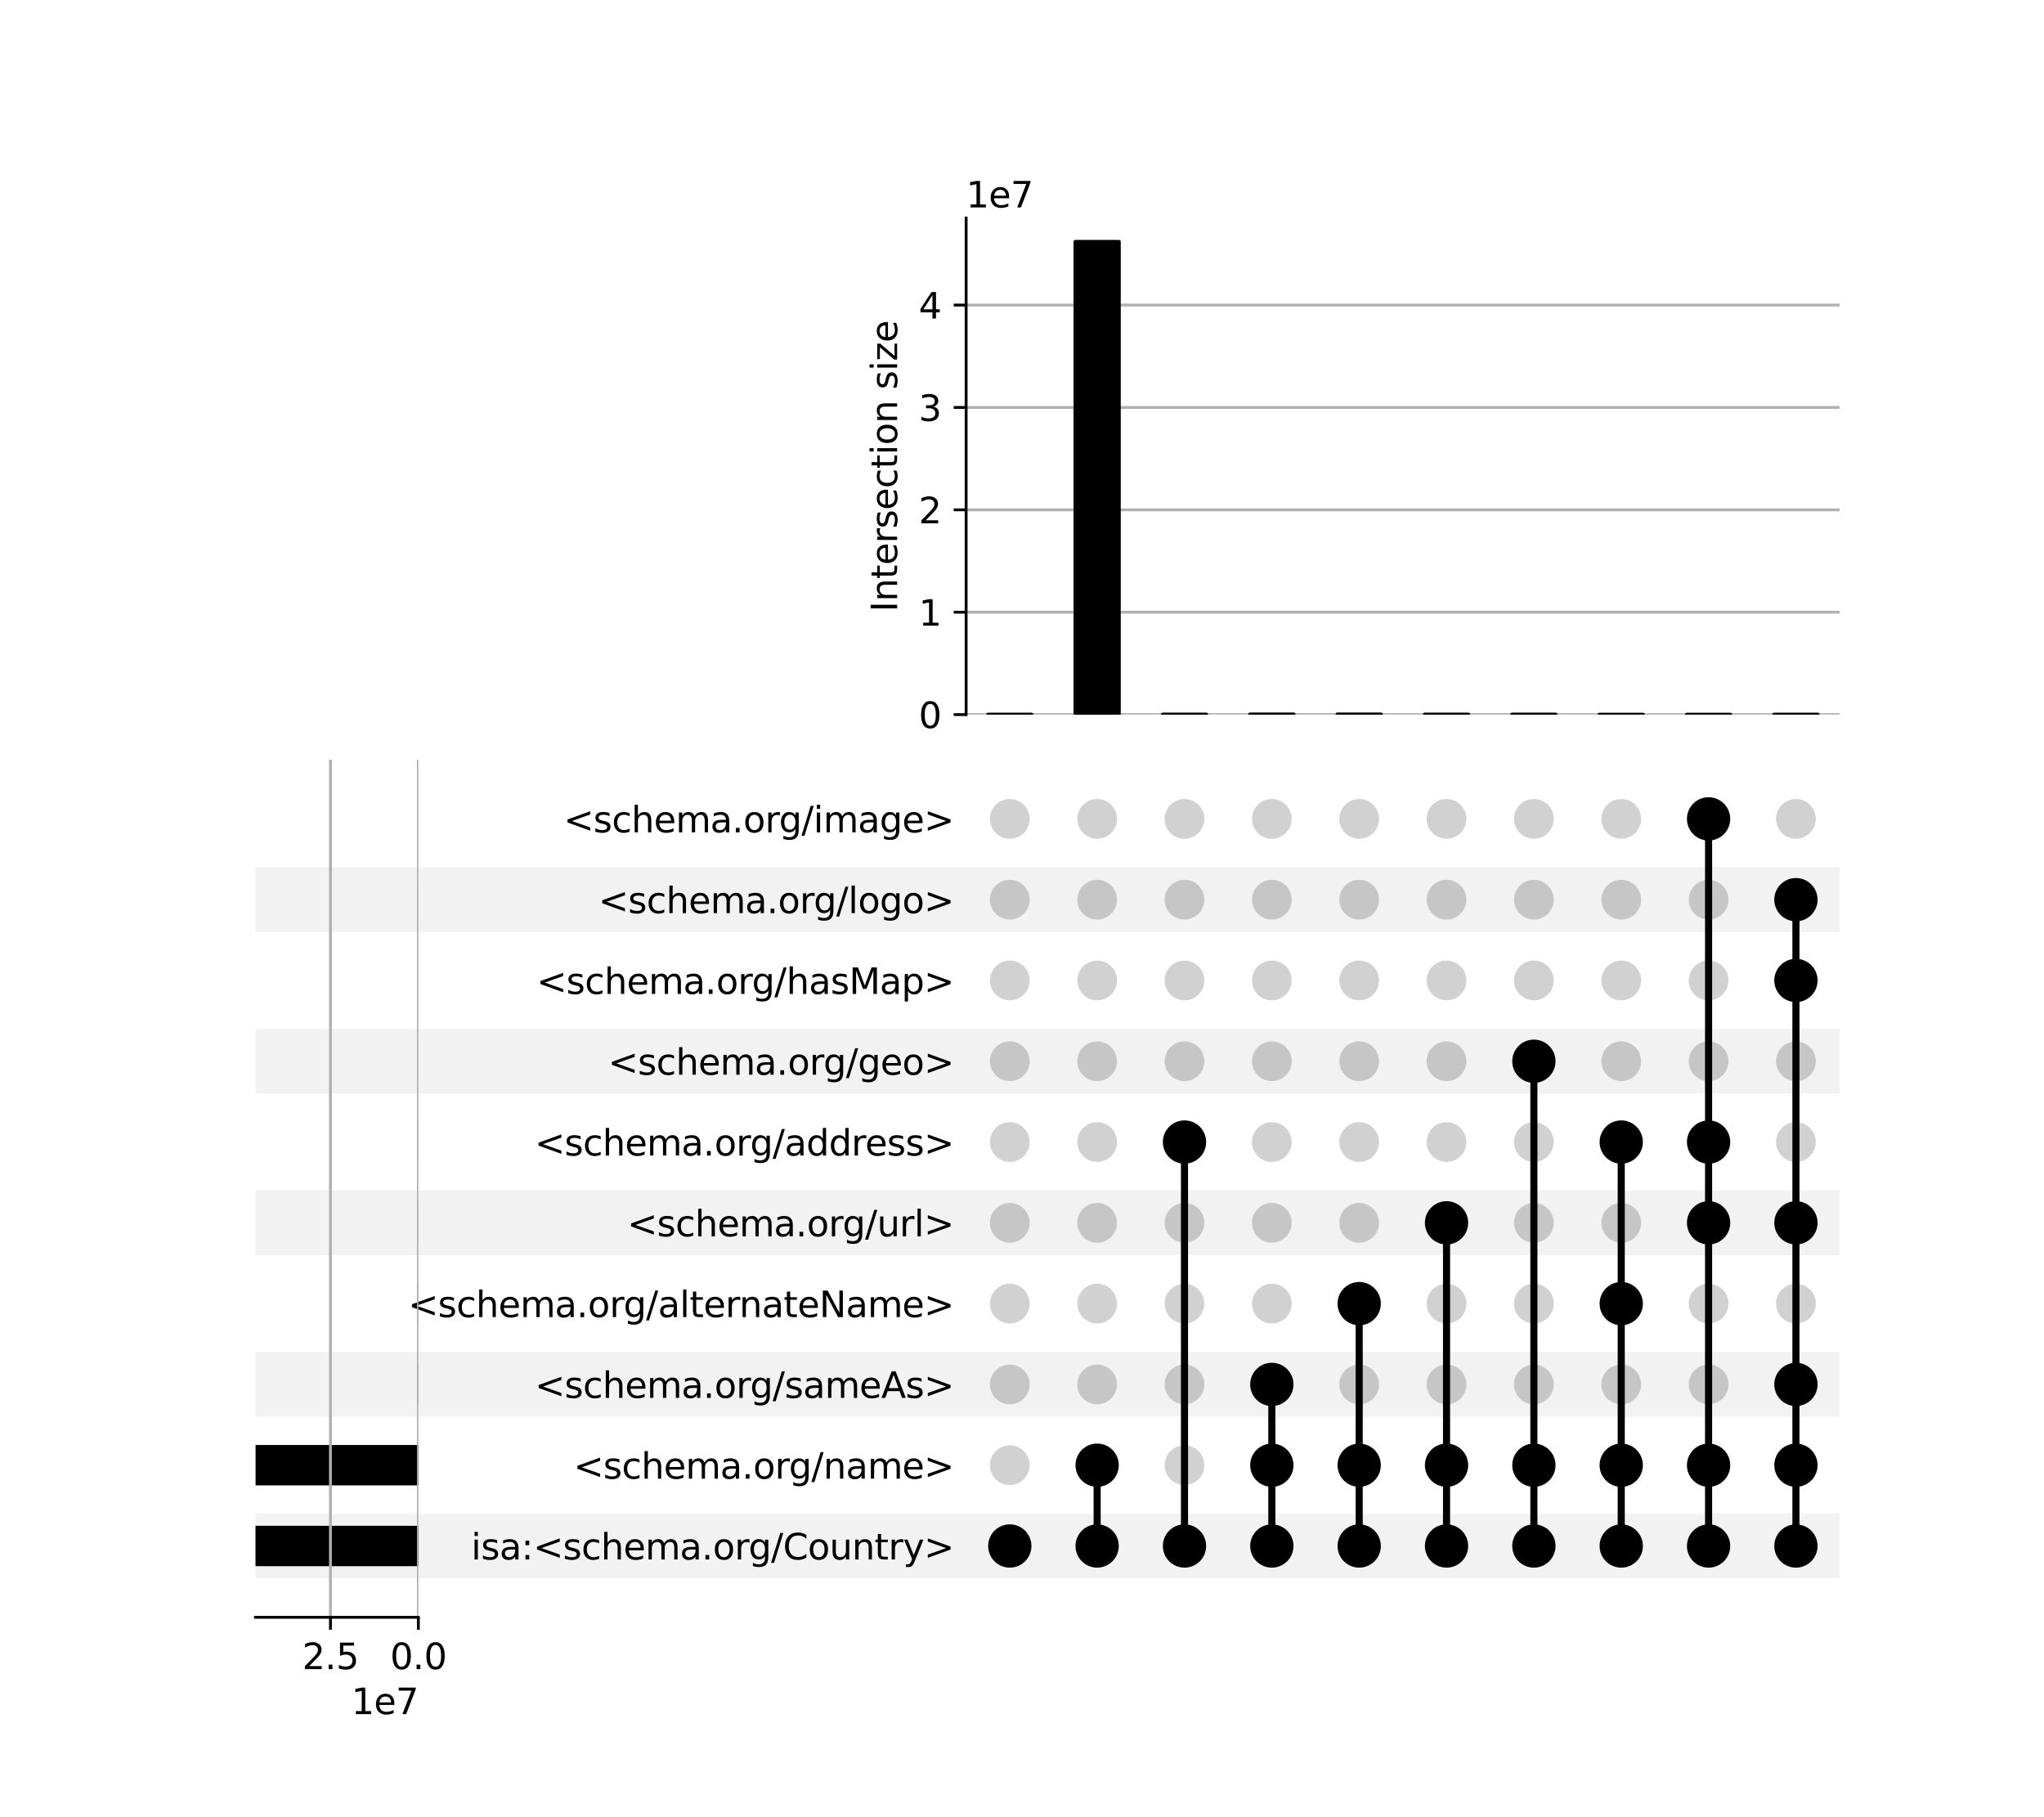 <?xml version="1.0" encoding="utf-8" standalone="no"?>
<!DOCTYPE svg PUBLIC "-//W3C//DTD SVG 1.1//EN"
  "http://www.w3.org/Graphics/SVG/1.1/DTD/svg11.dtd">
<svg xmlns:xlink="http://www.w3.org/1999/xlink" width="576pt" height="512pt" viewBox="0 0 576 512" xmlns="http://www.w3.org/2000/svg" version="1.1">
 <defs>
  <style type="text/css">*{stroke-linejoin: round; stroke-linecap: butt}</style>
 </defs>
 <g id="figure_1">
  <g id="patch_1">
   <path d="M 0 512 
L 576 512 
L 576 0 
L 0 0 
z
" style="fill: #ffffff"/>
  </g>
  <g id="axes_1">
   <g id="patch_2">
    <path d="M 72 444.697 
L 518.4 444.697 
L 518.4 426.486 
L 72 426.486 
z
" clip-path="url(#p4eba607672)" style="fill-opacity: 0.051"/>
   </g>
   <g id="patch_3">
    <path d="M 72 399.17 
L 518.4 399.17 
L 518.4 380.96 
L 72 380.96 
z
" clip-path="url(#p4eba607672)" style="fill-opacity: 0.051"/>
   </g>
   <g id="patch_4">
    <path d="M 72 353.644 
L 518.4 353.644 
L 518.4 335.434 
L 72 335.434 
z
" clip-path="url(#p4eba607672)" style="fill-opacity: 0.051"/>
   </g>
   <g id="patch_5">
    <path d="M 72 308.118 
L 518.4 308.118 
L 518.4 289.907 
L 72 289.907 
z
" clip-path="url(#p4eba607672)" style="fill-opacity: 0.051"/>
   </g>
   <g id="patch_6">
    <path d="M 72 262.591 
L 518.4 262.591 
L 518.4 244.381 
L 72 244.381 
z
" clip-path="url(#p4eba607672)" style="fill-opacity: 0.051"/>
   </g>
   <g id="matplotlib.axis_1"/>
   <g id="matplotlib.axis_2">
    <g id="ytick_1"/>
    <g id="ytick_2"/>
    <g id="ytick_3"/>
    <g id="ytick_4"/>
    <g id="ytick_5"/>
    <g id="ytick_6"/>
    <g id="ytick_7"/>
    <g id="ytick_8"/>
    <g id="ytick_9"/>
    <g id="ytick_10"/>
   </g>
  </g>
  <g id="axes_2">
   <g id="matplotlib.axis_3">
    <g id="ytick_11">
     <g id="line2d_1"/>
     <g id="text_1">
      <!-- isa:&lt;schema.org/Country&gt; -->
      <g transform="translate(132.767 439.391) scale(0.1 -0.1)">
       <defs>
        <path id="DejaVuSans-69" d="M 603 3500 
L 1178 3500 
L 1178 0 
L 603 0 
L 603 3500 
z
M 603 4863 
L 1178 4863 
L 1178 4134 
L 603 4134 
L 603 4863 
z
" transform="scale(0.016)"/>
        <path id="DejaVuSans-73" d="M 2834 3397 
L 2834 2853 
Q 2591 2978 2328 3040 
Q 2066 3103 1784 3103 
Q 1356 3103 1142 2972 
Q 928 2841 928 2578 
Q 928 2378 1081 2264 
Q 1234 2150 1697 2047 
L 1894 2003 
Q 2506 1872 2764 1633 
Q 3022 1394 3022 966 
Q 3022 478 2636 193 
Q 2250 -91 1575 -91 
Q 1294 -91 989 -36 
Q 684 19 347 128 
L 347 722 
Q 666 556 975 473 
Q 1284 391 1588 391 
Q 1994 391 2212 530 
Q 2431 669 2431 922 
Q 2431 1156 2273 1281 
Q 2116 1406 1581 1522 
L 1381 1569 
Q 847 1681 609 1914 
Q 372 2147 372 2553 
Q 372 3047 722 3315 
Q 1072 3584 1716 3584 
Q 2034 3584 2315 3537 
Q 2597 3491 2834 3397 
z
" transform="scale(0.016)"/>
        <path id="DejaVuSans-61" d="M 2194 1759 
Q 1497 1759 1228 1600 
Q 959 1441 959 1056 
Q 959 750 1161 570 
Q 1363 391 1709 391 
Q 2188 391 2477 730 
Q 2766 1069 2766 1631 
L 2766 1759 
L 2194 1759 
z
M 3341 1997 
L 3341 0 
L 2766 0 
L 2766 531 
Q 2569 213 2275 61 
Q 1981 -91 1556 -91 
Q 1019 -91 701 211 
Q 384 513 384 1019 
Q 384 1609 779 1909 
Q 1175 2209 1959 2209 
L 2766 2209 
L 2766 2266 
Q 2766 2663 2505 2880 
Q 2244 3097 1772 3097 
Q 1472 3097 1187 3025 
Q 903 2953 641 2809 
L 641 3341 
Q 956 3463 1253 3523 
Q 1550 3584 1831 3584 
Q 2591 3584 2966 3190 
Q 3341 2797 3341 1997 
z
" transform="scale(0.016)"/>
        <path id="DejaVuSans-3a" d="M 750 794 
L 1409 794 
L 1409 0 
L 750 0 
L 750 794 
z
M 750 3309 
L 1409 3309 
L 1409 2516 
L 750 2516 
L 750 3309 
z
" transform="scale(0.016)"/>
        <path id="DejaVuSans-3c" d="M 4684 3150 
L 1459 2003 
L 4684 863 
L 4684 294 
L 678 1747 
L 678 2266 
L 4684 3719 
L 4684 3150 
z
" transform="scale(0.016)"/>
        <path id="DejaVuSans-63" d="M 3122 3366 
L 3122 2828 
Q 2878 2963 2633 3030 
Q 2388 3097 2138 3097 
Q 1578 3097 1268 2742 
Q 959 2388 959 1747 
Q 959 1106 1268 751 
Q 1578 397 2138 397 
Q 2388 397 2633 464 
Q 2878 531 3122 666 
L 3122 134 
Q 2881 22 2623 -34 
Q 2366 -91 2075 -91 
Q 1284 -91 818 406 
Q 353 903 353 1747 
Q 353 2603 823 3093 
Q 1294 3584 2113 3584 
Q 2378 3584 2631 3529 
Q 2884 3475 3122 3366 
z
" transform="scale(0.016)"/>
        <path id="DejaVuSans-68" d="M 3513 2113 
L 3513 0 
L 2938 0 
L 2938 2094 
Q 2938 2591 2744 2837 
Q 2550 3084 2163 3084 
Q 1697 3084 1428 2787 
Q 1159 2491 1159 1978 
L 1159 0 
L 581 0 
L 581 4863 
L 1159 4863 
L 1159 2956 
Q 1366 3272 1645 3428 
Q 1925 3584 2291 3584 
Q 2894 3584 3203 3211 
Q 3513 2838 3513 2113 
z
" transform="scale(0.016)"/>
        <path id="DejaVuSans-65" d="M 3597 1894 
L 3597 1613 
L 953 1613 
Q 991 1019 1311 708 
Q 1631 397 2203 397 
Q 2534 397 2845 478 
Q 3156 559 3463 722 
L 3463 178 
Q 3153 47 2828 -22 
Q 2503 -91 2169 -91 
Q 1331 -91 842 396 
Q 353 884 353 1716 
Q 353 2575 817 3079 
Q 1281 3584 2069 3584 
Q 2775 3584 3186 3129 
Q 3597 2675 3597 1894 
z
M 3022 2063 
Q 3016 2534 2758 2815 
Q 2500 3097 2075 3097 
Q 1594 3097 1305 2825 
Q 1016 2553 972 2059 
L 3022 2063 
z
" transform="scale(0.016)"/>
        <path id="DejaVuSans-6d" d="M 3328 2828 
Q 3544 3216 3844 3400 
Q 4144 3584 4550 3584 
Q 5097 3584 5394 3201 
Q 5691 2819 5691 2113 
L 5691 0 
L 5113 0 
L 5113 2094 
Q 5113 2597 4934 2840 
Q 4756 3084 4391 3084 
Q 3944 3084 3684 2787 
Q 3425 2491 3425 1978 
L 3425 0 
L 2847 0 
L 2847 2094 
Q 2847 2600 2669 2842 
Q 2491 3084 2119 3084 
Q 1678 3084 1418 2786 
Q 1159 2488 1159 1978 
L 1159 0 
L 581 0 
L 581 3500 
L 1159 3500 
L 1159 2956 
Q 1356 3278 1631 3431 
Q 1906 3584 2284 3584 
Q 2666 3584 2933 3390 
Q 3200 3197 3328 2828 
z
" transform="scale(0.016)"/>
        <path id="DejaVuSans-2e" d="M 684 794 
L 1344 794 
L 1344 0 
L 684 0 
L 684 794 
z
" transform="scale(0.016)"/>
        <path id="DejaVuSans-6f" d="M 1959 3097 
Q 1497 3097 1228 2736 
Q 959 2375 959 1747 
Q 959 1119 1226 758 
Q 1494 397 1959 397 
Q 2419 397 2687 759 
Q 2956 1122 2956 1747 
Q 2956 2369 2687 2733 
Q 2419 3097 1959 3097 
z
M 1959 3584 
Q 2709 3584 3137 3096 
Q 3566 2609 3566 1747 
Q 3566 888 3137 398 
Q 2709 -91 1959 -91 
Q 1206 -91 779 398 
Q 353 888 353 1747 
Q 353 2609 779 3096 
Q 1206 3584 1959 3584 
z
" transform="scale(0.016)"/>
        <path id="DejaVuSans-72" d="M 2631 2963 
Q 2534 3019 2420 3045 
Q 2306 3072 2169 3072 
Q 1681 3072 1420 2755 
Q 1159 2438 1159 1844 
L 1159 0 
L 581 0 
L 581 3500 
L 1159 3500 
L 1159 2956 
Q 1341 3275 1631 3429 
Q 1922 3584 2338 3584 
Q 2397 3584 2469 3576 
Q 2541 3569 2628 3553 
L 2631 2963 
z
" transform="scale(0.016)"/>
        <path id="DejaVuSans-67" d="M 2906 1791 
Q 2906 2416 2648 2759 
Q 2391 3103 1925 3103 
Q 1463 3103 1205 2759 
Q 947 2416 947 1791 
Q 947 1169 1205 825 
Q 1463 481 1925 481 
Q 2391 481 2648 825 
Q 2906 1169 2906 1791 
z
M 3481 434 
Q 3481 -459 3084 -895 
Q 2688 -1331 1869 -1331 
Q 1566 -1331 1297 -1286 
Q 1028 -1241 775 -1147 
L 775 -588 
Q 1028 -725 1275 -790 
Q 1522 -856 1778 -856 
Q 2344 -856 2625 -561 
Q 2906 -266 2906 331 
L 2906 616 
Q 2728 306 2450 153 
Q 2172 0 1784 0 
Q 1141 0 747 490 
Q 353 981 353 1791 
Q 353 2603 747 3093 
Q 1141 3584 1784 3584 
Q 2172 3584 2450 3431 
Q 2728 3278 2906 2969 
L 2906 3500 
L 3481 3500 
L 3481 434 
z
" transform="scale(0.016)"/>
        <path id="DejaVuSans-2f" d="M 1625 4666 
L 2156 4666 
L 531 -594 
L 0 -594 
L 1625 4666 
z
" transform="scale(0.016)"/>
        <path id="DejaVuSans-43" d="M 4122 4306 
L 4122 3641 
Q 3803 3938 3442 4084 
Q 3081 4231 2675 4231 
Q 1875 4231 1450 3742 
Q 1025 3253 1025 2328 
Q 1025 1406 1450 917 
Q 1875 428 2675 428 
Q 3081 428 3442 575 
Q 3803 722 4122 1019 
L 4122 359 
Q 3791 134 3420 21 
Q 3050 -91 2638 -91 
Q 1578 -91 968 557 
Q 359 1206 359 2328 
Q 359 3453 968 4101 
Q 1578 4750 2638 4750 
Q 3056 4750 3426 4639 
Q 3797 4528 4122 4306 
z
" transform="scale(0.016)"/>
        <path id="DejaVuSans-75" d="M 544 1381 
L 544 3500 
L 1119 3500 
L 1119 1403 
Q 1119 906 1312 657 
Q 1506 409 1894 409 
Q 2359 409 2629 706 
Q 2900 1003 2900 1516 
L 2900 3500 
L 3475 3500 
L 3475 0 
L 2900 0 
L 2900 538 
Q 2691 219 2414 64 
Q 2138 -91 1772 -91 
Q 1169 -91 856 284 
Q 544 659 544 1381 
z
M 1991 3584 
L 1991 3584 
z
" transform="scale(0.016)"/>
        <path id="DejaVuSans-6e" d="M 3513 2113 
L 3513 0 
L 2938 0 
L 2938 2094 
Q 2938 2591 2744 2837 
Q 2550 3084 2163 3084 
Q 1697 3084 1428 2787 
Q 1159 2491 1159 1978 
L 1159 0 
L 581 0 
L 581 3500 
L 1159 3500 
L 1159 2956 
Q 1366 3272 1645 3428 
Q 1925 3584 2291 3584 
Q 2894 3584 3203 3211 
Q 3513 2838 3513 2113 
z
" transform="scale(0.016)"/>
        <path id="DejaVuSans-74" d="M 1172 4494 
L 1172 3500 
L 2356 3500 
L 2356 3053 
L 1172 3053 
L 1172 1153 
Q 1172 725 1289 603 
Q 1406 481 1766 481 
L 2356 481 
L 2356 0 
L 1766 0 
Q 1100 0 847 248 
Q 594 497 594 1153 
L 594 3053 
L 172 3053 
L 172 3500 
L 594 3500 
L 594 4494 
L 1172 4494 
z
" transform="scale(0.016)"/>
        <path id="DejaVuSans-79" d="M 2059 -325 
Q 1816 -950 1584 -1140 
Q 1353 -1331 966 -1331 
L 506 -1331 
L 506 -850 
L 844 -850 
Q 1081 -850 1212 -737 
Q 1344 -625 1503 -206 
L 1606 56 
L 191 3500 
L 800 3500 
L 1894 763 
L 2988 3500 
L 3597 3500 
L 2059 -325 
z
" transform="scale(0.016)"/>
        <path id="DejaVuSans-3e" d="M 678 3150 
L 678 3719 
L 4684 2266 
L 4684 1747 
L 678 294 
L 678 863 
L 3897 2003 
L 678 3150 
z
" transform="scale(0.016)"/>
       </defs>
       <use xlink:href="#DejaVuSans-69"/>
       <use xlink:href="#DejaVuSans-73" x="27.783"/>
       <use xlink:href="#DejaVuSans-61" x="79.883"/>
       <use xlink:href="#DejaVuSans-3a" x="141.162"/>
       <use xlink:href="#DejaVuSans-3c" x="174.854"/>
       <use xlink:href="#DejaVuSans-73" x="258.643"/>
       <use xlink:href="#DejaVuSans-63" x="310.742"/>
       <use xlink:href="#DejaVuSans-68" x="365.723"/>
       <use xlink:href="#DejaVuSans-65" x="429.102"/>
       <use xlink:href="#DejaVuSans-6d" x="490.625"/>
       <use xlink:href="#DejaVuSans-61" x="588.037"/>
       <use xlink:href="#DejaVuSans-2e" x="649.316"/>
       <use xlink:href="#DejaVuSans-6f" x="681.104"/>
       <use xlink:href="#DejaVuSans-72" x="742.285"/>
       <use xlink:href="#DejaVuSans-67" x="781.648"/>
       <use xlink:href="#DejaVuSans-2f" x="845.125"/>
       <use xlink:href="#DejaVuSans-43" x="878.816"/>
       <use xlink:href="#DejaVuSans-6f" x="948.641"/>
       <use xlink:href="#DejaVuSans-75" x="1009.822"/>
       <use xlink:href="#DejaVuSans-6e" x="1073.201"/>
       <use xlink:href="#DejaVuSans-74" x="1136.58"/>
       <use xlink:href="#DejaVuSans-72" x="1175.789"/>
       <use xlink:href="#DejaVuSans-79" x="1216.902"/>
       <use xlink:href="#DejaVuSans-3e" x="1276.082"/>
      </g>
     </g>
    </g>
    <g id="ytick_12">
     <g id="line2d_2"/>
     <g id="text_2">
      <!-- &lt;schema.org/name&gt; -->
      <g transform="translate(161.618 416.628) scale(0.1 -0.1)">
       <use xlink:href="#DejaVuSans-3c"/>
       <use xlink:href="#DejaVuSans-73" x="83.789"/>
       <use xlink:href="#DejaVuSans-63" x="135.889"/>
       <use xlink:href="#DejaVuSans-68" x="190.869"/>
       <use xlink:href="#DejaVuSans-65" x="254.248"/>
       <use xlink:href="#DejaVuSans-6d" x="315.771"/>
       <use xlink:href="#DejaVuSans-61" x="413.184"/>
       <use xlink:href="#DejaVuSans-2e" x="474.463"/>
       <use xlink:href="#DejaVuSans-6f" x="506.25"/>
       <use xlink:href="#DejaVuSans-72" x="567.432"/>
       <use xlink:href="#DejaVuSans-67" x="606.795"/>
       <use xlink:href="#DejaVuSans-2f" x="670.271"/>
       <use xlink:href="#DejaVuSans-6e" x="703.963"/>
       <use xlink:href="#DejaVuSans-61" x="767.342"/>
       <use xlink:href="#DejaVuSans-6d" x="828.621"/>
       <use xlink:href="#DejaVuSans-65" x="926.033"/>
       <use xlink:href="#DejaVuSans-3e" x="987.557"/>
      </g>
     </g>
    </g>
    <g id="ytick_13">
     <g id="line2d_3"/>
     <g id="text_3">
      <!-- &lt;schema.org/sameAs&gt; -->
      <g transform="translate(150.696 393.864) scale(0.1 -0.1)">
       <defs>
        <path id="DejaVuSans-41" d="M 2188 4044 
L 1331 1722 
L 3047 1722 
L 2188 4044 
z
M 1831 4666 
L 2547 4666 
L 4325 0 
L 3669 0 
L 3244 1197 
L 1141 1197 
L 716 0 
L 50 0 
L 1831 4666 
z
" transform="scale(0.016)"/>
       </defs>
       <use xlink:href="#DejaVuSans-3c"/>
       <use xlink:href="#DejaVuSans-73" x="83.789"/>
       <use xlink:href="#DejaVuSans-63" x="135.889"/>
       <use xlink:href="#DejaVuSans-68" x="190.869"/>
       <use xlink:href="#DejaVuSans-65" x="254.248"/>
       <use xlink:href="#DejaVuSans-6d" x="315.771"/>
       <use xlink:href="#DejaVuSans-61" x="413.184"/>
       <use xlink:href="#DejaVuSans-2e" x="474.463"/>
       <use xlink:href="#DejaVuSans-6f" x="506.25"/>
       <use xlink:href="#DejaVuSans-72" x="567.432"/>
       <use xlink:href="#DejaVuSans-67" x="606.795"/>
       <use xlink:href="#DejaVuSans-2f" x="670.271"/>
       <use xlink:href="#DejaVuSans-73" x="703.963"/>
       <use xlink:href="#DejaVuSans-61" x="756.062"/>
       <use xlink:href="#DejaVuSans-6d" x="817.342"/>
       <use xlink:href="#DejaVuSans-65" x="914.754"/>
       <use xlink:href="#DejaVuSans-41" x="976.277"/>
       <use xlink:href="#DejaVuSans-73" x="1044.686"/>
       <use xlink:href="#DejaVuSans-3e" x="1096.785"/>
      </g>
     </g>
    </g>
    <g id="ytick_14">
     <g id="line2d_4"/>
     <g id="text_4">
      <!-- &lt;schema.org/alternateName&gt; -->
      <g transform="translate(115.02 371.101) scale(0.1 -0.1)">
       <defs>
        <path id="DejaVuSans-6c" d="M 603 4863 
L 1178 4863 
L 1178 0 
L 603 0 
L 603 4863 
z
" transform="scale(0.016)"/>
        <path id="DejaVuSans-4e" d="M 628 4666 
L 1478 4666 
L 3547 763 
L 3547 4666 
L 4159 4666 
L 4159 0 
L 3309 0 
L 1241 3903 
L 1241 0 
L 628 0 
L 628 4666 
z
" transform="scale(0.016)"/>
       </defs>
       <use xlink:href="#DejaVuSans-3c"/>
       <use xlink:href="#DejaVuSans-73" x="83.789"/>
       <use xlink:href="#DejaVuSans-63" x="135.889"/>
       <use xlink:href="#DejaVuSans-68" x="190.869"/>
       <use xlink:href="#DejaVuSans-65" x="254.248"/>
       <use xlink:href="#DejaVuSans-6d" x="315.771"/>
       <use xlink:href="#DejaVuSans-61" x="413.184"/>
       <use xlink:href="#DejaVuSans-2e" x="474.463"/>
       <use xlink:href="#DejaVuSans-6f" x="506.25"/>
       <use xlink:href="#DejaVuSans-72" x="567.432"/>
       <use xlink:href="#DejaVuSans-67" x="606.795"/>
       <use xlink:href="#DejaVuSans-2f" x="670.271"/>
       <use xlink:href="#DejaVuSans-61" x="703.963"/>
       <use xlink:href="#DejaVuSans-6c" x="765.242"/>
       <use xlink:href="#DejaVuSans-74" x="793.025"/>
       <use xlink:href="#DejaVuSans-65" x="832.234"/>
       <use xlink:href="#DejaVuSans-72" x="893.758"/>
       <use xlink:href="#DejaVuSans-6e" x="933.121"/>
       <use xlink:href="#DejaVuSans-61" x="996.5"/>
       <use xlink:href="#DejaVuSans-74" x="1057.779"/>
       <use xlink:href="#DejaVuSans-65" x="1096.988"/>
       <use xlink:href="#DejaVuSans-4e" x="1158.512"/>
       <use xlink:href="#DejaVuSans-61" x="1233.316"/>
       <use xlink:href="#DejaVuSans-6d" x="1294.596"/>
       <use xlink:href="#DejaVuSans-65" x="1392.008"/>
       <use xlink:href="#DejaVuSans-3e" x="1453.531"/>
      </g>
     </g>
    </g>
    <g id="ytick_15">
     <g id="line2d_5"/>
     <g id="text_5">
      <!-- &lt;schema.org/url&gt; -->
      <g transform="translate(176.751 348.338) scale(0.1 -0.1)">
       <use xlink:href="#DejaVuSans-3c"/>
       <use xlink:href="#DejaVuSans-73" x="83.789"/>
       <use xlink:href="#DejaVuSans-63" x="135.889"/>
       <use xlink:href="#DejaVuSans-68" x="190.869"/>
       <use xlink:href="#DejaVuSans-65" x="254.248"/>
       <use xlink:href="#DejaVuSans-6d" x="315.771"/>
       <use xlink:href="#DejaVuSans-61" x="413.184"/>
       <use xlink:href="#DejaVuSans-2e" x="474.463"/>
       <use xlink:href="#DejaVuSans-6f" x="506.25"/>
       <use xlink:href="#DejaVuSans-72" x="567.432"/>
       <use xlink:href="#DejaVuSans-67" x="606.795"/>
       <use xlink:href="#DejaVuSans-2f" x="670.271"/>
       <use xlink:href="#DejaVuSans-75" x="703.963"/>
       <use xlink:href="#DejaVuSans-72" x="767.342"/>
       <use xlink:href="#DejaVuSans-6c" x="808.455"/>
       <use xlink:href="#DejaVuSans-3e" x="836.238"/>
      </g>
     </g>
    </g>
    <g id="ytick_16">
     <g id="line2d_6"/>
     <g id="text_6">
      <!-- &lt;schema.org/address&gt; -->
      <g transform="translate(150.695 325.575) scale(0.1 -0.1)">
       <defs>
        <path id="DejaVuSans-64" d="M 2906 2969 
L 2906 4863 
L 3481 4863 
L 3481 0 
L 2906 0 
L 2906 525 
Q 2725 213 2448 61 
Q 2172 -91 1784 -91 
Q 1150 -91 751 415 
Q 353 922 353 1747 
Q 353 2572 751 3078 
Q 1150 3584 1784 3584 
Q 2172 3584 2448 3432 
Q 2725 3281 2906 2969 
z
M 947 1747 
Q 947 1113 1208 752 
Q 1469 391 1925 391 
Q 2381 391 2643 752 
Q 2906 1113 2906 1747 
Q 2906 2381 2643 2742 
Q 2381 3103 1925 3103 
Q 1469 3103 1208 2742 
Q 947 2381 947 1747 
z
" transform="scale(0.016)"/>
       </defs>
       <use xlink:href="#DejaVuSans-3c"/>
       <use xlink:href="#DejaVuSans-73" x="83.789"/>
       <use xlink:href="#DejaVuSans-63" x="135.889"/>
       <use xlink:href="#DejaVuSans-68" x="190.869"/>
       <use xlink:href="#DejaVuSans-65" x="254.248"/>
       <use xlink:href="#DejaVuSans-6d" x="315.771"/>
       <use xlink:href="#DejaVuSans-61" x="413.184"/>
       <use xlink:href="#DejaVuSans-2e" x="474.463"/>
       <use xlink:href="#DejaVuSans-6f" x="506.25"/>
       <use xlink:href="#DejaVuSans-72" x="567.432"/>
       <use xlink:href="#DejaVuSans-67" x="606.795"/>
       <use xlink:href="#DejaVuSans-2f" x="670.271"/>
       <use xlink:href="#DejaVuSans-61" x="703.963"/>
       <use xlink:href="#DejaVuSans-64" x="765.242"/>
       <use xlink:href="#DejaVuSans-64" x="828.719"/>
       <use xlink:href="#DejaVuSans-72" x="892.195"/>
       <use xlink:href="#DejaVuSans-65" x="931.059"/>
       <use xlink:href="#DejaVuSans-73" x="992.582"/>
       <use xlink:href="#DejaVuSans-73" x="1044.682"/>
       <use xlink:href="#DejaVuSans-3e" x="1096.781"/>
      </g>
     </g>
    </g>
    <g id="ytick_17">
     <g id="line2d_7"/>
     <g id="text_7">
      <!-- &lt;schema.org/geo&gt; -->
      <g transform="translate(171.357 302.812) scale(0.1 -0.1)">
       <use xlink:href="#DejaVuSans-3c"/>
       <use xlink:href="#DejaVuSans-73" x="83.789"/>
       <use xlink:href="#DejaVuSans-63" x="135.889"/>
       <use xlink:href="#DejaVuSans-68" x="190.869"/>
       <use xlink:href="#DejaVuSans-65" x="254.248"/>
       <use xlink:href="#DejaVuSans-6d" x="315.771"/>
       <use xlink:href="#DejaVuSans-61" x="413.184"/>
       <use xlink:href="#DejaVuSans-2e" x="474.463"/>
       <use xlink:href="#DejaVuSans-6f" x="506.25"/>
       <use xlink:href="#DejaVuSans-72" x="567.432"/>
       <use xlink:href="#DejaVuSans-67" x="606.795"/>
       <use xlink:href="#DejaVuSans-2f" x="670.271"/>
       <use xlink:href="#DejaVuSans-67" x="703.963"/>
       <use xlink:href="#DejaVuSans-65" x="767.439"/>
       <use xlink:href="#DejaVuSans-6f" x="828.963"/>
       <use xlink:href="#DejaVuSans-3e" x="890.145"/>
      </g>
     </g>
    </g>
    <g id="ytick_18">
     <g id="line2d_8"/>
     <g id="text_8">
      <!-- &lt;schema.org/hasMap&gt; -->
      <g transform="translate(151.198 280.049) scale(0.1 -0.1)">
       <defs>
        <path id="DejaVuSans-4d" d="M 628 4666 
L 1569 4666 
L 2759 1491 
L 3956 4666 
L 4897 4666 
L 4897 0 
L 4281 0 
L 4281 4097 
L 3078 897 
L 2444 897 
L 1241 4097 
L 1241 0 
L 628 0 
L 628 4666 
z
" transform="scale(0.016)"/>
        <path id="DejaVuSans-70" d="M 1159 525 
L 1159 -1331 
L 581 -1331 
L 581 3500 
L 1159 3500 
L 1159 2969 
Q 1341 3281 1617 3432 
Q 1894 3584 2278 3584 
Q 2916 3584 3314 3078 
Q 3713 2572 3713 1747 
Q 3713 922 3314 415 
Q 2916 -91 2278 -91 
Q 1894 -91 1617 61 
Q 1341 213 1159 525 
z
M 3116 1747 
Q 3116 2381 2855 2742 
Q 2594 3103 2138 3103 
Q 1681 3103 1420 2742 
Q 1159 2381 1159 1747 
Q 1159 1113 1420 752 
Q 1681 391 2138 391 
Q 2594 391 2855 752 
Q 3116 1113 3116 1747 
z
" transform="scale(0.016)"/>
       </defs>
       <use xlink:href="#DejaVuSans-3c"/>
       <use xlink:href="#DejaVuSans-73" x="83.789"/>
       <use xlink:href="#DejaVuSans-63" x="135.889"/>
       <use xlink:href="#DejaVuSans-68" x="190.869"/>
       <use xlink:href="#DejaVuSans-65" x="254.248"/>
       <use xlink:href="#DejaVuSans-6d" x="315.771"/>
       <use xlink:href="#DejaVuSans-61" x="413.184"/>
       <use xlink:href="#DejaVuSans-2e" x="474.463"/>
       <use xlink:href="#DejaVuSans-6f" x="506.25"/>
       <use xlink:href="#DejaVuSans-72" x="567.432"/>
       <use xlink:href="#DejaVuSans-67" x="606.795"/>
       <use xlink:href="#DejaVuSans-2f" x="670.271"/>
       <use xlink:href="#DejaVuSans-68" x="703.963"/>
       <use xlink:href="#DejaVuSans-61" x="767.342"/>
       <use xlink:href="#DejaVuSans-73" x="828.621"/>
       <use xlink:href="#DejaVuSans-4d" x="880.721"/>
       <use xlink:href="#DejaVuSans-61" x="967"/>
       <use xlink:href="#DejaVuSans-70" x="1028.279"/>
       <use xlink:href="#DejaVuSans-3e" x="1091.756"/>
      </g>
     </g>
    </g>
    <g id="ytick_19">
     <g id="line2d_9"/>
     <g id="text_9">
      <!-- &lt;schema.org/logo&gt; -->
      <g transform="translate(168.614 257.285) scale(0.1 -0.1)">
       <use xlink:href="#DejaVuSans-3c"/>
       <use xlink:href="#DejaVuSans-73" x="83.789"/>
       <use xlink:href="#DejaVuSans-63" x="135.889"/>
       <use xlink:href="#DejaVuSans-68" x="190.869"/>
       <use xlink:href="#DejaVuSans-65" x="254.248"/>
       <use xlink:href="#DejaVuSans-6d" x="315.771"/>
       <use xlink:href="#DejaVuSans-61" x="413.184"/>
       <use xlink:href="#DejaVuSans-2e" x="474.463"/>
       <use xlink:href="#DejaVuSans-6f" x="506.25"/>
       <use xlink:href="#DejaVuSans-72" x="567.432"/>
       <use xlink:href="#DejaVuSans-67" x="606.795"/>
       <use xlink:href="#DejaVuSans-2f" x="670.271"/>
       <use xlink:href="#DejaVuSans-6c" x="703.963"/>
       <use xlink:href="#DejaVuSans-6f" x="731.746"/>
       <use xlink:href="#DejaVuSans-67" x="792.928"/>
       <use xlink:href="#DejaVuSans-6f" x="856.404"/>
       <use xlink:href="#DejaVuSans-3e" x="917.586"/>
      </g>
     </g>
    </g>
    <g id="ytick_20">
     <g id="line2d_10"/>
     <g id="text_10">
      <!-- &lt;schema.org/image&gt; -->
      <g transform="translate(158.829 234.522) scale(0.1 -0.1)">
       <use xlink:href="#DejaVuSans-3c"/>
       <use xlink:href="#DejaVuSans-73" x="83.789"/>
       <use xlink:href="#DejaVuSans-63" x="135.889"/>
       <use xlink:href="#DejaVuSans-68" x="190.869"/>
       <use xlink:href="#DejaVuSans-65" x="254.248"/>
       <use xlink:href="#DejaVuSans-6d" x="315.771"/>
       <use xlink:href="#DejaVuSans-61" x="413.184"/>
       <use xlink:href="#DejaVuSans-2e" x="474.463"/>
       <use xlink:href="#DejaVuSans-6f" x="506.25"/>
       <use xlink:href="#DejaVuSans-72" x="567.432"/>
       <use xlink:href="#DejaVuSans-67" x="606.795"/>
       <use xlink:href="#DejaVuSans-2f" x="670.271"/>
       <use xlink:href="#DejaVuSans-69" x="703.963"/>
       <use xlink:href="#DejaVuSans-6d" x="731.746"/>
       <use xlink:href="#DejaVuSans-61" x="829.158"/>
       <use xlink:href="#DejaVuSans-67" x="890.438"/>
       <use xlink:href="#DejaVuSans-65" x="953.914"/>
       <use xlink:href="#DejaVuSans-3e" x="1015.438"/>
      </g>
     </g>
    </g>
   </g>
   <g id="LineCollection_1">
    <path d="M 284.561 435.592 
L 284.561 435.592 
" clip-path="url(#p2fe1fc1204)" style="fill: none; stroke: #000000; stroke-width: 2"/>
    <path d="M 309.176 435.592 
L 309.176 412.828 
" clip-path="url(#p2fe1fc1204)" style="fill: none; stroke: #000000; stroke-width: 2"/>
    <path d="M 333.791 435.592 
L 333.791 321.776 
" clip-path="url(#p2fe1fc1204)" style="fill: none; stroke: #000000; stroke-width: 2"/>
    <path d="M 358.405 435.592 
L 358.405 390.065 
" clip-path="url(#p2fe1fc1204)" style="fill: none; stroke: #000000; stroke-width: 2"/>
    <path d="M 383.02 435.592 
L 383.02 367.302 
" clip-path="url(#p2fe1fc1204)" style="fill: none; stroke: #000000; stroke-width: 2"/>
    <path d="M 407.634 435.592 
L 407.634 344.539 
" clip-path="url(#p2fe1fc1204)" style="fill: none; stroke: #000000; stroke-width: 2"/>
    <path d="M 432.249 435.592 
L 432.249 299.013 
" clip-path="url(#p2fe1fc1204)" style="fill: none; stroke: #000000; stroke-width: 2"/>
    <path d="M 456.864 435.592 
L 456.864 321.776 
" clip-path="url(#p2fe1fc1204)" style="fill: none; stroke: #000000; stroke-width: 2"/>
    <path d="M 481.478 435.592 
L 481.478 230.723 
" clip-path="url(#p2fe1fc1204)" style="fill: none; stroke: #000000; stroke-width: 2"/>
    <path d="M 506.093 435.592 
L 506.093 253.486 
" clip-path="url(#p2fe1fc1204)" style="fill: none; stroke: #000000; stroke-width: 2"/>
   </g>
   <g id="PathCollection_1">
    <defs>
     <path id="C0_0_8a2c187c99" d="M 0 5.6 
C 1.485 5.6 2.91 5.01 3.96 3.96 
C 5.01 2.91 5.6 1.485 5.6 -0 
C 5.6 -1.485 5.01 -2.91 3.96 -3.96 
C 2.91 -5.01 1.485 -5.6 0 -5.6 
C -1.485 -5.6 -2.91 -5.01 -3.96 -3.96 
C -5.01 -2.91 -5.6 -1.485 -5.6 0 
C -5.6 1.485 -5.01 2.91 -3.96 3.96 
C -2.91 5.01 -1.485 5.6 0 5.6 
z
"/>
    </defs>
    <g clip-path="url(#p2fe1fc1204)">
     <use xlink:href="#C0_0_8a2c187c99" x="284.561" y="435.592" style="stroke: #000000"/>
    </g>
    <g clip-path="url(#p2fe1fc1204)">
     <use xlink:href="#C0_0_8a2c187c99" x="284.561" y="412.828" style="fill-opacity: 0.18"/>
    </g>
    <g clip-path="url(#p2fe1fc1204)">
     <use xlink:href="#C0_0_8a2c187c99" x="284.561" y="390.065" style="fill-opacity: 0.18"/>
    </g>
    <g clip-path="url(#p2fe1fc1204)">
     <use xlink:href="#C0_0_8a2c187c99" x="284.561" y="367.302" style="fill-opacity: 0.18"/>
    </g>
    <g clip-path="url(#p2fe1fc1204)">
     <use xlink:href="#C0_0_8a2c187c99" x="284.561" y="344.539" style="fill-opacity: 0.18"/>
    </g>
    <g clip-path="url(#p2fe1fc1204)">
     <use xlink:href="#C0_0_8a2c187c99" x="284.561" y="321.776" style="fill-opacity: 0.18"/>
    </g>
    <g clip-path="url(#p2fe1fc1204)">
     <use xlink:href="#C0_0_8a2c187c99" x="284.561" y="299.013" style="fill-opacity: 0.18"/>
    </g>
    <g clip-path="url(#p2fe1fc1204)">
     <use xlink:href="#C0_0_8a2c187c99" x="284.561" y="276.249" style="fill-opacity: 0.18"/>
    </g>
    <g clip-path="url(#p2fe1fc1204)">
     <use xlink:href="#C0_0_8a2c187c99" x="284.561" y="253.486" style="fill-opacity: 0.18"/>
    </g>
    <g clip-path="url(#p2fe1fc1204)">
     <use xlink:href="#C0_0_8a2c187c99" x="284.561" y="230.723" style="fill-opacity: 0.18"/>
    </g>
    <g clip-path="url(#p2fe1fc1204)">
     <use xlink:href="#C0_0_8a2c187c99" x="309.176" y="435.592" style="stroke: #000000"/>
    </g>
    <g clip-path="url(#p2fe1fc1204)">
     <use xlink:href="#C0_0_8a2c187c99" x="309.176" y="412.828" style="stroke: #000000"/>
    </g>
    <g clip-path="url(#p2fe1fc1204)">
     <use xlink:href="#C0_0_8a2c187c99" x="309.176" y="390.065" style="fill-opacity: 0.18"/>
    </g>
    <g clip-path="url(#p2fe1fc1204)">
     <use xlink:href="#C0_0_8a2c187c99" x="309.176" y="367.302" style="fill-opacity: 0.18"/>
    </g>
    <g clip-path="url(#p2fe1fc1204)">
     <use xlink:href="#C0_0_8a2c187c99" x="309.176" y="344.539" style="fill-opacity: 0.18"/>
    </g>
    <g clip-path="url(#p2fe1fc1204)">
     <use xlink:href="#C0_0_8a2c187c99" x="309.176" y="321.776" style="fill-opacity: 0.18"/>
    </g>
    <g clip-path="url(#p2fe1fc1204)">
     <use xlink:href="#C0_0_8a2c187c99" x="309.176" y="299.013" style="fill-opacity: 0.18"/>
    </g>
    <g clip-path="url(#p2fe1fc1204)">
     <use xlink:href="#C0_0_8a2c187c99" x="309.176" y="276.249" style="fill-opacity: 0.18"/>
    </g>
    <g clip-path="url(#p2fe1fc1204)">
     <use xlink:href="#C0_0_8a2c187c99" x="309.176" y="253.486" style="fill-opacity: 0.18"/>
    </g>
    <g clip-path="url(#p2fe1fc1204)">
     <use xlink:href="#C0_0_8a2c187c99" x="309.176" y="230.723" style="fill-opacity: 0.18"/>
    </g>
    <g clip-path="url(#p2fe1fc1204)">
     <use xlink:href="#C0_0_8a2c187c99" x="333.791" y="435.592" style="stroke: #000000"/>
    </g>
    <g clip-path="url(#p2fe1fc1204)">
     <use xlink:href="#C0_0_8a2c187c99" x="333.791" y="412.828" style="fill-opacity: 0.18"/>
    </g>
    <g clip-path="url(#p2fe1fc1204)">
     <use xlink:href="#C0_0_8a2c187c99" x="333.791" y="390.065" style="fill-opacity: 0.18"/>
    </g>
    <g clip-path="url(#p2fe1fc1204)">
     <use xlink:href="#C0_0_8a2c187c99" x="333.791" y="367.302" style="fill-opacity: 0.18"/>
    </g>
    <g clip-path="url(#p2fe1fc1204)">
     <use xlink:href="#C0_0_8a2c187c99" x="333.791" y="344.539" style="fill-opacity: 0.18"/>
    </g>
    <g clip-path="url(#p2fe1fc1204)">
     <use xlink:href="#C0_0_8a2c187c99" x="333.791" y="321.776" style="stroke: #000000"/>
    </g>
    <g clip-path="url(#p2fe1fc1204)">
     <use xlink:href="#C0_0_8a2c187c99" x="333.791" y="299.013" style="fill-opacity: 0.18"/>
    </g>
    <g clip-path="url(#p2fe1fc1204)">
     <use xlink:href="#C0_0_8a2c187c99" x="333.791" y="276.249" style="fill-opacity: 0.18"/>
    </g>
    <g clip-path="url(#p2fe1fc1204)">
     <use xlink:href="#C0_0_8a2c187c99" x="333.791" y="253.486" style="fill-opacity: 0.18"/>
    </g>
    <g clip-path="url(#p2fe1fc1204)">
     <use xlink:href="#C0_0_8a2c187c99" x="333.791" y="230.723" style="fill-opacity: 0.18"/>
    </g>
    <g clip-path="url(#p2fe1fc1204)">
     <use xlink:href="#C0_0_8a2c187c99" x="358.405" y="435.592" style="stroke: #000000"/>
    </g>
    <g clip-path="url(#p2fe1fc1204)">
     <use xlink:href="#C0_0_8a2c187c99" x="358.405" y="412.828" style="stroke: #000000"/>
    </g>
    <g clip-path="url(#p2fe1fc1204)">
     <use xlink:href="#C0_0_8a2c187c99" x="358.405" y="390.065" style="stroke: #000000"/>
    </g>
    <g clip-path="url(#p2fe1fc1204)">
     <use xlink:href="#C0_0_8a2c187c99" x="358.405" y="367.302" style="fill-opacity: 0.18"/>
    </g>
    <g clip-path="url(#p2fe1fc1204)">
     <use xlink:href="#C0_0_8a2c187c99" x="358.405" y="344.539" style="fill-opacity: 0.18"/>
    </g>
    <g clip-path="url(#p2fe1fc1204)">
     <use xlink:href="#C0_0_8a2c187c99" x="358.405" y="321.776" style="fill-opacity: 0.18"/>
    </g>
    <g clip-path="url(#p2fe1fc1204)">
     <use xlink:href="#C0_0_8a2c187c99" x="358.405" y="299.013" style="fill-opacity: 0.18"/>
    </g>
    <g clip-path="url(#p2fe1fc1204)">
     <use xlink:href="#C0_0_8a2c187c99" x="358.405" y="276.249" style="fill-opacity: 0.18"/>
    </g>
    <g clip-path="url(#p2fe1fc1204)">
     <use xlink:href="#C0_0_8a2c187c99" x="358.405" y="253.486" style="fill-opacity: 0.18"/>
    </g>
    <g clip-path="url(#p2fe1fc1204)">
     <use xlink:href="#C0_0_8a2c187c99" x="358.405" y="230.723" style="fill-opacity: 0.18"/>
    </g>
    <g clip-path="url(#p2fe1fc1204)">
     <use xlink:href="#C0_0_8a2c187c99" x="383.02" y="435.592" style="stroke: #000000"/>
    </g>
    <g clip-path="url(#p2fe1fc1204)">
     <use xlink:href="#C0_0_8a2c187c99" x="383.02" y="412.828" style="stroke: #000000"/>
    </g>
    <g clip-path="url(#p2fe1fc1204)">
     <use xlink:href="#C0_0_8a2c187c99" x="383.02" y="390.065" style="fill-opacity: 0.18"/>
    </g>
    <g clip-path="url(#p2fe1fc1204)">
     <use xlink:href="#C0_0_8a2c187c99" x="383.02" y="367.302" style="stroke: #000000"/>
    </g>
    <g clip-path="url(#p2fe1fc1204)">
     <use xlink:href="#C0_0_8a2c187c99" x="383.02" y="344.539" style="fill-opacity: 0.18"/>
    </g>
    <g clip-path="url(#p2fe1fc1204)">
     <use xlink:href="#C0_0_8a2c187c99" x="383.02" y="321.776" style="fill-opacity: 0.18"/>
    </g>
    <g clip-path="url(#p2fe1fc1204)">
     <use xlink:href="#C0_0_8a2c187c99" x="383.02" y="299.013" style="fill-opacity: 0.18"/>
    </g>
    <g clip-path="url(#p2fe1fc1204)">
     <use xlink:href="#C0_0_8a2c187c99" x="383.02" y="276.249" style="fill-opacity: 0.18"/>
    </g>
    <g clip-path="url(#p2fe1fc1204)">
     <use xlink:href="#C0_0_8a2c187c99" x="383.02" y="253.486" style="fill-opacity: 0.18"/>
    </g>
    <g clip-path="url(#p2fe1fc1204)">
     <use xlink:href="#C0_0_8a2c187c99" x="383.02" y="230.723" style="fill-opacity: 0.18"/>
    </g>
    <g clip-path="url(#p2fe1fc1204)">
     <use xlink:href="#C0_0_8a2c187c99" x="407.634" y="435.592" style="stroke: #000000"/>
    </g>
    <g clip-path="url(#p2fe1fc1204)">
     <use xlink:href="#C0_0_8a2c187c99" x="407.634" y="412.828" style="stroke: #000000"/>
    </g>
    <g clip-path="url(#p2fe1fc1204)">
     <use xlink:href="#C0_0_8a2c187c99" x="407.634" y="390.065" style="fill-opacity: 0.18"/>
    </g>
    <g clip-path="url(#p2fe1fc1204)">
     <use xlink:href="#C0_0_8a2c187c99" x="407.634" y="367.302" style="fill-opacity: 0.18"/>
    </g>
    <g clip-path="url(#p2fe1fc1204)">
     <use xlink:href="#C0_0_8a2c187c99" x="407.634" y="344.539" style="stroke: #000000"/>
    </g>
    <g clip-path="url(#p2fe1fc1204)">
     <use xlink:href="#C0_0_8a2c187c99" x="407.634" y="321.776" style="fill-opacity: 0.18"/>
    </g>
    <g clip-path="url(#p2fe1fc1204)">
     <use xlink:href="#C0_0_8a2c187c99" x="407.634" y="299.013" style="fill-opacity: 0.18"/>
    </g>
    <g clip-path="url(#p2fe1fc1204)">
     <use xlink:href="#C0_0_8a2c187c99" x="407.634" y="276.249" style="fill-opacity: 0.18"/>
    </g>
    <g clip-path="url(#p2fe1fc1204)">
     <use xlink:href="#C0_0_8a2c187c99" x="407.634" y="253.486" style="fill-opacity: 0.18"/>
    </g>
    <g clip-path="url(#p2fe1fc1204)">
     <use xlink:href="#C0_0_8a2c187c99" x="407.634" y="230.723" style="fill-opacity: 0.18"/>
    </g>
    <g clip-path="url(#p2fe1fc1204)">
     <use xlink:href="#C0_0_8a2c187c99" x="432.249" y="435.592" style="stroke: #000000"/>
    </g>
    <g clip-path="url(#p2fe1fc1204)">
     <use xlink:href="#C0_0_8a2c187c99" x="432.249" y="412.828" style="stroke: #000000"/>
    </g>
    <g clip-path="url(#p2fe1fc1204)">
     <use xlink:href="#C0_0_8a2c187c99" x="432.249" y="390.065" style="fill-opacity: 0.18"/>
    </g>
    <g clip-path="url(#p2fe1fc1204)">
     <use xlink:href="#C0_0_8a2c187c99" x="432.249" y="367.302" style="fill-opacity: 0.18"/>
    </g>
    <g clip-path="url(#p2fe1fc1204)">
     <use xlink:href="#C0_0_8a2c187c99" x="432.249" y="344.539" style="fill-opacity: 0.18"/>
    </g>
    <g clip-path="url(#p2fe1fc1204)">
     <use xlink:href="#C0_0_8a2c187c99" x="432.249" y="321.776" style="fill-opacity: 0.18"/>
    </g>
    <g clip-path="url(#p2fe1fc1204)">
     <use xlink:href="#C0_0_8a2c187c99" x="432.249" y="299.013" style="stroke: #000000"/>
    </g>
    <g clip-path="url(#p2fe1fc1204)">
     <use xlink:href="#C0_0_8a2c187c99" x="432.249" y="276.249" style="fill-opacity: 0.18"/>
    </g>
    <g clip-path="url(#p2fe1fc1204)">
     <use xlink:href="#C0_0_8a2c187c99" x="432.249" y="253.486" style="fill-opacity: 0.18"/>
    </g>
    <g clip-path="url(#p2fe1fc1204)">
     <use xlink:href="#C0_0_8a2c187c99" x="432.249" y="230.723" style="fill-opacity: 0.18"/>
    </g>
    <g clip-path="url(#p2fe1fc1204)">
     <use xlink:href="#C0_0_8a2c187c99" x="456.864" y="435.592" style="stroke: #000000"/>
    </g>
    <g clip-path="url(#p2fe1fc1204)">
     <use xlink:href="#C0_0_8a2c187c99" x="456.864" y="412.828" style="stroke: #000000"/>
    </g>
    <g clip-path="url(#p2fe1fc1204)">
     <use xlink:href="#C0_0_8a2c187c99" x="456.864" y="390.065" style="fill-opacity: 0.18"/>
    </g>
    <g clip-path="url(#p2fe1fc1204)">
     <use xlink:href="#C0_0_8a2c187c99" x="456.864" y="367.302" style="stroke: #000000"/>
    </g>
    <g clip-path="url(#p2fe1fc1204)">
     <use xlink:href="#C0_0_8a2c187c99" x="456.864" y="344.539" style="fill-opacity: 0.18"/>
    </g>
    <g clip-path="url(#p2fe1fc1204)">
     <use xlink:href="#C0_0_8a2c187c99" x="456.864" y="321.776" style="stroke: #000000"/>
    </g>
    <g clip-path="url(#p2fe1fc1204)">
     <use xlink:href="#C0_0_8a2c187c99" x="456.864" y="299.013" style="fill-opacity: 0.18"/>
    </g>
    <g clip-path="url(#p2fe1fc1204)">
     <use xlink:href="#C0_0_8a2c187c99" x="456.864" y="276.249" style="fill-opacity: 0.18"/>
    </g>
    <g clip-path="url(#p2fe1fc1204)">
     <use xlink:href="#C0_0_8a2c187c99" x="456.864" y="253.486" style="fill-opacity: 0.18"/>
    </g>
    <g clip-path="url(#p2fe1fc1204)">
     <use xlink:href="#C0_0_8a2c187c99" x="456.864" y="230.723" style="fill-opacity: 0.18"/>
    </g>
    <g clip-path="url(#p2fe1fc1204)">
     <use xlink:href="#C0_0_8a2c187c99" x="481.478" y="435.592" style="stroke: #000000"/>
    </g>
    <g clip-path="url(#p2fe1fc1204)">
     <use xlink:href="#C0_0_8a2c187c99" x="481.478" y="412.828" style="stroke: #000000"/>
    </g>
    <g clip-path="url(#p2fe1fc1204)">
     <use xlink:href="#C0_0_8a2c187c99" x="481.478" y="390.065" style="fill-opacity: 0.18"/>
    </g>
    <g clip-path="url(#p2fe1fc1204)">
     <use xlink:href="#C0_0_8a2c187c99" x="481.478" y="367.302" style="fill-opacity: 0.18"/>
    </g>
    <g clip-path="url(#p2fe1fc1204)">
     <use xlink:href="#C0_0_8a2c187c99" x="481.478" y="344.539" style="stroke: #000000"/>
    </g>
    <g clip-path="url(#p2fe1fc1204)">
     <use xlink:href="#C0_0_8a2c187c99" x="481.478" y="321.776" style="stroke: #000000"/>
    </g>
    <g clip-path="url(#p2fe1fc1204)">
     <use xlink:href="#C0_0_8a2c187c99" x="481.478" y="299.013" style="fill-opacity: 0.18"/>
    </g>
    <g clip-path="url(#p2fe1fc1204)">
     <use xlink:href="#C0_0_8a2c187c99" x="481.478" y="276.249" style="fill-opacity: 0.18"/>
    </g>
    <g clip-path="url(#p2fe1fc1204)">
     <use xlink:href="#C0_0_8a2c187c99" x="481.478" y="253.486" style="fill-opacity: 0.18"/>
    </g>
    <g clip-path="url(#p2fe1fc1204)">
     <use xlink:href="#C0_0_8a2c187c99" x="481.478" y="230.723" style="stroke: #000000"/>
    </g>
    <g clip-path="url(#p2fe1fc1204)">
     <use xlink:href="#C0_0_8a2c187c99" x="506.093" y="435.592" style="stroke: #000000"/>
    </g>
    <g clip-path="url(#p2fe1fc1204)">
     <use xlink:href="#C0_0_8a2c187c99" x="506.093" y="412.828" style="stroke: #000000"/>
    </g>
    <g clip-path="url(#p2fe1fc1204)">
     <use xlink:href="#C0_0_8a2c187c99" x="506.093" y="390.065" style="stroke: #000000"/>
    </g>
    <g clip-path="url(#p2fe1fc1204)">
     <use xlink:href="#C0_0_8a2c187c99" x="506.093" y="367.302" style="fill-opacity: 0.18"/>
    </g>
    <g clip-path="url(#p2fe1fc1204)">
     <use xlink:href="#C0_0_8a2c187c99" x="506.093" y="344.539" style="stroke: #000000"/>
    </g>
    <g clip-path="url(#p2fe1fc1204)">
     <use xlink:href="#C0_0_8a2c187c99" x="506.093" y="321.776" style="fill-opacity: 0.18"/>
    </g>
    <g clip-path="url(#p2fe1fc1204)">
     <use xlink:href="#C0_0_8a2c187c99" x="506.093" y="299.013" style="fill-opacity: 0.18"/>
    </g>
    <g clip-path="url(#p2fe1fc1204)">
     <use xlink:href="#C0_0_8a2c187c99" x="506.093" y="276.249" style="stroke: #000000"/>
    </g>
    <g clip-path="url(#p2fe1fc1204)">
     <use xlink:href="#C0_0_8a2c187c99" x="506.093" y="253.486" style="stroke: #000000"/>
    </g>
    <g clip-path="url(#p2fe1fc1204)">
     <use xlink:href="#C0_0_8a2c187c99" x="506.093" y="230.723" style="fill-opacity: 0.18"/>
    </g>
   </g>
  </g>
  <g id="axes_3">
   <g id="patch_7">
    <path d="M 117.892 441.282 
L 72 441.282 
L 72 429.901 
L 117.892 429.901 
z
" clip-path="url(#p83b6ab8273)"/>
   </g>
   <g id="patch_8">
    <path d="M 117.892 418.519 
L 72.022 418.519 
L 72.022 407.138 
L 117.892 407.138 
z
" clip-path="url(#p83b6ab8273)"/>
   </g>
   <g id="patch_9">
    <path d="M 117.892 395.756 
L 117.852 395.756 
L 117.852 384.374 
L 117.892 384.374 
z
" clip-path="url(#p83b6ab8273)"/>
   </g>
   <g id="patch_10">
    <path d="M 117.892 372.993 
L 117.86 372.993 
L 117.86 361.611 
L 117.892 361.611 
z
" clip-path="url(#p83b6ab8273)"/>
   </g>
   <g id="patch_11">
    <path d="M 117.892 350.23 
L 117.86 350.23 
L 117.86 338.848 
L 117.892 338.848 
z
" clip-path="url(#p83b6ab8273)"/>
   </g>
   <g id="patch_12">
    <path d="M 117.892 327.466 
L 117.871 327.466 
L 117.871 316.085 
L 117.892 316.085 
z
" clip-path="url(#p83b6ab8273)"/>
   </g>
   <g id="patch_13">
    <path d="M 117.892 304.703 
L 117.877 304.703 
L 117.877 293.322 
L 117.892 293.322 
z
" clip-path="url(#p83b6ab8273)"/>
   </g>
   <g id="patch_14">
    <path d="M 117.892 281.94 
L 117.879 281.94 
L 117.879 270.559 
L 117.892 270.559 
z
" clip-path="url(#p83b6ab8273)"/>
   </g>
   <g id="patch_15">
    <path d="M 117.892 259.177 
L 117.879 259.177 
L 117.879 247.795 
L 117.892 247.795 
z
" clip-path="url(#p83b6ab8273)"/>
   </g>
   <g id="patch_16">
    <path d="M 117.892 236.414 
L 117.889 236.414 
L 117.889 225.032 
L 117.892 225.032 
z
" clip-path="url(#p83b6ab8273)"/>
   </g>
   <g id="matplotlib.axis_4">
    <g id="xtick_1">
     <g id="line2d_11">
      <path d="M 117.892 455.68 
L 117.892 214.049 
" clip-path="url(#p83b6ab8273)" style="fill: none; stroke: #b0b0b0; stroke-width: 0.8; stroke-linecap: square"/>
     </g>
     <g id="line2d_12">
      <defs>
       <path id="m18daec97f8" d="M 0 0 
L 0 3.5 
" style="stroke: #000000; stroke-width: 0.8"/>
      </defs>
      <g>
       <use xlink:href="#m18daec97f8" x="117.892" y="455.68" style="stroke: #000000; stroke-width: 0.8"/>
      </g>
     </g>
     <g id="text_11">
      <!-- 0.0 -->
      <g transform="translate(109.94 470.278) scale(0.1 -0.1)">
       <defs>
        <path id="DejaVuSans-30" d="M 2034 4250 
Q 1547 4250 1301 3770 
Q 1056 3291 1056 2328 
Q 1056 1369 1301 889 
Q 1547 409 2034 409 
Q 2525 409 2770 889 
Q 3016 1369 3016 2328 
Q 3016 3291 2770 3770 
Q 2525 4250 2034 4250 
z
M 2034 4750 
Q 2819 4750 3233 4129 
Q 3647 3509 3647 2328 
Q 3647 1150 3233 529 
Q 2819 -91 2034 -91 
Q 1250 -91 836 529 
Q 422 1150 422 2328 
Q 422 3509 836 4129 
Q 1250 4750 2034 4750 
z
" transform="scale(0.016)"/>
       </defs>
       <use xlink:href="#DejaVuSans-30"/>
       <use xlink:href="#DejaVuSans-2e" x="63.623"/>
       <use xlink:href="#DejaVuSans-30" x="95.41"/>
      </g>
     </g>
    </g>
    <g id="xtick_2">
     <g id="line2d_13">
      <path d="M 93.122 455.68 
L 93.122 214.049 
" clip-path="url(#p83b6ab8273)" style="fill: none; stroke: #b0b0b0; stroke-width: 0.8; stroke-linecap: square"/>
     </g>
     <g id="line2d_14">
      <g>
       <use xlink:href="#m18daec97f8" x="93.122" y="455.68" style="stroke: #000000; stroke-width: 0.8"/>
      </g>
     </g>
     <g id="text_12">
      <!-- 2.5 -->
      <g transform="translate(85.17 470.278) scale(0.1 -0.1)">
       <defs>
        <path id="DejaVuSans-32" d="M 1228 531 
L 3431 531 
L 3431 0 
L 469 0 
L 469 531 
Q 828 903 1448 1529 
Q 2069 2156 2228 2338 
Q 2531 2678 2651 2914 
Q 2772 3150 2772 3378 
Q 2772 3750 2511 3984 
Q 2250 4219 1831 4219 
Q 1534 4219 1204 4116 
Q 875 4013 500 3803 
L 500 4441 
Q 881 4594 1212 4672 
Q 1544 4750 1819 4750 
Q 2544 4750 2975 4387 
Q 3406 4025 3406 3419 
Q 3406 3131 3298 2873 
Q 3191 2616 2906 2266 
Q 2828 2175 2409 1742 
Q 1991 1309 1228 531 
z
" transform="scale(0.016)"/>
        <path id="DejaVuSans-35" d="M 691 4666 
L 3169 4666 
L 3169 4134 
L 1269 4134 
L 1269 2991 
Q 1406 3038 1543 3061 
Q 1681 3084 1819 3084 
Q 2600 3084 3056 2656 
Q 3513 2228 3513 1497 
Q 3513 744 3044 326 
Q 2575 -91 1722 -91 
Q 1428 -91 1123 -41 
Q 819 9 494 109 
L 494 744 
Q 775 591 1075 516 
Q 1375 441 1709 441 
Q 2250 441 2565 725 
Q 2881 1009 2881 1497 
Q 2881 1984 2565 2268 
Q 2250 2553 1709 2553 
Q 1456 2553 1204 2497 
Q 953 2441 691 2322 
L 691 4666 
z
" transform="scale(0.016)"/>
       </defs>
       <use xlink:href="#DejaVuSans-32"/>
       <use xlink:href="#DejaVuSans-2e" x="63.623"/>
       <use xlink:href="#DejaVuSans-35" x="95.41"/>
      </g>
     </g>
    </g>
    <g id="text_13">
     <!-- 1e7 -->
     <g transform="translate(99.013 482.957) scale(0.1 -0.1)">
      <defs>
       <path id="DejaVuSans-31" d="M 794 531 
L 1825 531 
L 1825 4091 
L 703 3866 
L 703 4441 
L 1819 4666 
L 2450 4666 
L 2450 531 
L 3481 531 
L 3481 0 
L 794 0 
L 794 531 
z
" transform="scale(0.016)"/>
       <path id="DejaVuSans-37" d="M 525 4666 
L 3525 4666 
L 3525 4397 
L 1831 0 
L 1172 0 
L 2766 4134 
L 525 4134 
L 525 4666 
z
" transform="scale(0.016)"/>
      </defs>
      <use xlink:href="#DejaVuSans-31"/>
      <use xlink:href="#DejaVuSans-65" x="63.623"/>
      <use xlink:href="#DejaVuSans-37" x="125.146"/>
     </g>
    </g>
   </g>
   <g id="patch_17">
    <path d="M 72 455.68 
L 117.892 455.68 
" style="fill: none; stroke: #000000; stroke-width: 0.8; stroke-linejoin: miter; stroke-linecap: square"/>
   </g>
  </g>
  <g id="axes_4">
   <g id="patch_18">
    <path d="M 272.254 201.332 
L 518.4 201.332 
L 518.4 61.44 
L 272.254 61.44 
z
" style="fill: #ffffff"/>
   </g>
   <g id="matplotlib.axis_5">
    <g id="ytick_21">
     <g id="line2d_15">
      <path d="M 272.254 201.332 
L 518.4 201.332 
" clip-path="url(#pff537d8d25)" style="fill: none; stroke: #b0b0b0; stroke-width: 0.8; stroke-linecap: square"/>
     </g>
     <g id="line2d_16">
      <defs>
       <path id="m48ebe4d15d" d="M 0 0 
L -3.5 0 
" style="stroke: #000000; stroke-width: 0.8"/>
      </defs>
      <g>
       <use xlink:href="#m48ebe4d15d" x="272.254" y="201.332" style="stroke: #000000; stroke-width: 0.8"/>
      </g>
     </g>
     <g id="text_14">
      <!-- 0 -->
      <g transform="translate(258.892 205.131) scale(0.1 -0.1)">
       <use xlink:href="#DejaVuSans-30"/>
      </g>
     </g>
    </g>
    <g id="ytick_22">
     <g id="line2d_17">
      <path d="M 272.254 172.488 
L 518.4 172.488 
" clip-path="url(#pff537d8d25)" style="fill: none; stroke: #b0b0b0; stroke-width: 0.8; stroke-linecap: square"/>
     </g>
     <g id="line2d_18">
      <g>
       <use xlink:href="#m48ebe4d15d" x="272.254" y="172.488" style="stroke: #000000; stroke-width: 0.8"/>
      </g>
     </g>
     <g id="text_15">
      <!-- 1 -->
      <g transform="translate(258.892 176.287) scale(0.1 -0.1)">
       <use xlink:href="#DejaVuSans-31"/>
      </g>
     </g>
    </g>
    <g id="ytick_23">
     <g id="line2d_19">
      <path d="M 272.254 143.644 
L 518.4 143.644 
" clip-path="url(#pff537d8d25)" style="fill: none; stroke: #b0b0b0; stroke-width: 0.8; stroke-linecap: square"/>
     </g>
     <g id="line2d_20">
      <g>
       <use xlink:href="#m48ebe4d15d" x="272.254" y="143.644" style="stroke: #000000; stroke-width: 0.8"/>
      </g>
     </g>
     <g id="text_16">
      <!-- 2 -->
      <g transform="translate(258.892 147.443) scale(0.1 -0.1)">
       <use xlink:href="#DejaVuSans-32"/>
      </g>
     </g>
    </g>
    <g id="ytick_24">
     <g id="line2d_21">
      <path d="M 272.254 114.8 
L 518.4 114.8 
" clip-path="url(#pff537d8d25)" style="fill: none; stroke: #b0b0b0; stroke-width: 0.8; stroke-linecap: square"/>
     </g>
     <g id="line2d_22">
      <g>
       <use xlink:href="#m48ebe4d15d" x="272.254" y="114.8" style="stroke: #000000; stroke-width: 0.8"/>
      </g>
     </g>
     <g id="text_17">
      <!-- 3 -->
      <g transform="translate(258.892 118.599) scale(0.1 -0.1)">
       <defs>
        <path id="DejaVuSans-33" d="M 2597 2516 
Q 3050 2419 3304 2112 
Q 3559 1806 3559 1356 
Q 3559 666 3084 287 
Q 2609 -91 1734 -91 
Q 1441 -91 1130 -33 
Q 819 25 488 141 
L 488 750 
Q 750 597 1062 519 
Q 1375 441 1716 441 
Q 2309 441 2620 675 
Q 2931 909 2931 1356 
Q 2931 1769 2642 2001 
Q 2353 2234 1838 2234 
L 1294 2234 
L 1294 2753 
L 1863 2753 
Q 2328 2753 2575 2939 
Q 2822 3125 2822 3475 
Q 2822 3834 2567 4026 
Q 2313 4219 1838 4219 
Q 1578 4219 1281 4162 
Q 984 4106 628 3988 
L 628 4550 
Q 988 4650 1302 4700 
Q 1616 4750 1894 4750 
Q 2613 4750 3031 4423 
Q 3450 4097 3450 3541 
Q 3450 3153 3228 2886 
Q 3006 2619 2597 2516 
z
" transform="scale(0.016)"/>
       </defs>
       <use xlink:href="#DejaVuSans-33"/>
      </g>
     </g>
    </g>
    <g id="ytick_25">
     <g id="line2d_23">
      <path d="M 272.254 85.956 
L 518.4 85.956 
" clip-path="url(#pff537d8d25)" style="fill: none; stroke: #b0b0b0; stroke-width: 0.8; stroke-linecap: square"/>
     </g>
     <g id="line2d_24">
      <g>
       <use xlink:href="#m48ebe4d15d" x="272.254" y="85.956" style="stroke: #000000; stroke-width: 0.8"/>
      </g>
     </g>
     <g id="text_18">
      <!-- 4 -->
      <g transform="translate(258.892 89.755) scale(0.1 -0.1)">
       <defs>
        <path id="DejaVuSans-34" d="M 2419 4116 
L 825 1625 
L 2419 1625 
L 2419 4116 
z
M 2253 4666 
L 3047 4666 
L 3047 1625 
L 3713 1625 
L 3713 1100 
L 3047 1100 
L 3047 0 
L 2419 0 
L 2419 1100 
L 313 1100 
L 313 1709 
L 2253 4666 
z
" transform="scale(0.016)"/>
       </defs>
       <use xlink:href="#DejaVuSans-34"/>
      </g>
     </g>
    </g>
    <g id="text_19">
     <!-- Intersection size -->
     <g transform="translate(252.812 172.413) rotate(-90) scale(0.1 -0.1)">
      <defs>
       <path id="DejaVuSans-49" d="M 628 4666 
L 1259 4666 
L 1259 0 
L 628 0 
L 628 4666 
z
" transform="scale(0.016)"/>
       <path id="DejaVuSans-20" transform="scale(0.016)"/>
       <path id="DejaVuSans-7a" d="M 353 3500 
L 3084 3500 
L 3084 2975 
L 922 459 
L 3084 459 
L 3084 0 
L 275 0 
L 275 525 
L 2438 3041 
L 353 3041 
L 353 3500 
z
" transform="scale(0.016)"/>
      </defs>
      <use xlink:href="#DejaVuSans-49"/>
      <use xlink:href="#DejaVuSans-6e" x="29.492"/>
      <use xlink:href="#DejaVuSans-74" x="92.871"/>
      <use xlink:href="#DejaVuSans-65" x="132.08"/>
      <use xlink:href="#DejaVuSans-72" x="193.604"/>
      <use xlink:href="#DejaVuSans-73" x="234.717"/>
      <use xlink:href="#DejaVuSans-65" x="286.816"/>
      <use xlink:href="#DejaVuSans-63" x="348.34"/>
      <use xlink:href="#DejaVuSans-74" x="403.32"/>
      <use xlink:href="#DejaVuSans-69" x="442.529"/>
      <use xlink:href="#DejaVuSans-6f" x="470.312"/>
      <use xlink:href="#DejaVuSans-6e" x="531.494"/>
      <use xlink:href="#DejaVuSans-20" x="594.873"/>
      <use xlink:href="#DejaVuSans-73" x="626.66"/>
      <use xlink:href="#DejaVuSans-69" x="678.76"/>
      <use xlink:href="#DejaVuSans-7a" x="706.543"/>
      <use xlink:href="#DejaVuSans-65" x="759.033"/>
     </g>
    </g>
    <g id="text_20">
     <!-- 1e7 -->
     <g transform="translate(272.254 58.44) scale(0.1 -0.1)">
      <use xlink:href="#DejaVuSans-31"/>
      <use xlink:href="#DejaVuSans-65" x="63.623"/>
      <use xlink:href="#DejaVuSans-37" x="125.146"/>
     </g>
    </g>
   </g>
   <g id="patch_19">
    <path d="M 272.254 201.332 
L 272.254 61.44 
" style="fill: none; stroke: #000000; stroke-width: 0.8; stroke-linejoin: miter; stroke-linecap: square"/>
   </g>
   <g id="patch_20">
    <path d="M 278.408 201.332 
L 290.715 201.332 
L 290.715 201.308 
L 278.408 201.308 
z
" clip-path="url(#pff537d8d25)" style="stroke: #000000; stroke-linejoin: miter"/>
   </g>
   <g id="patch_21">
    <path d="M 303.022 201.332 
L 315.33 201.332 
L 315.33 68.102 
L 303.022 68.102 
z
" clip-path="url(#pff537d8d25)" style="stroke: #000000; stroke-linejoin: miter"/>
   </g>
   <g id="patch_22">
    <path d="M 327.637 201.332 
L 339.944 201.332 
L 339.944 201.291 
L 327.637 201.291 
z
" clip-path="url(#pff537d8d25)" style="stroke: #000000; stroke-linejoin: miter"/>
   </g>
   <g id="patch_23">
    <path d="M 352.252 201.332 
L 364.559 201.332 
L 364.559 201.251 
L 352.252 201.251 
z
" clip-path="url(#pff537d8d25)" style="stroke: #000000; stroke-linejoin: miter"/>
   </g>
   <g id="patch_24">
    <path d="M 376.866 201.332 
L 389.173 201.332 
L 389.173 201.252 
L 376.866 201.252 
z
" clip-path="url(#pff537d8d25)" style="stroke: #000000; stroke-linejoin: miter"/>
   </g>
   <g id="patch_25">
    <path d="M 401.481 201.332 
L 413.788 201.332 
L 413.788 201.283 
L 401.481 201.283 
z
" clip-path="url(#pff537d8d25)" style="stroke: #000000; stroke-linejoin: miter"/>
   </g>
   <g id="patch_26">
    <path d="M 426.095 201.332 
L 438.403 201.332 
L 438.403 201.29 
L 426.095 201.29 
z
" clip-path="url(#pff537d8d25)" style="stroke: #000000; stroke-linejoin: miter"/>
   </g>
   <g id="patch_27">
    <path d="M 450.71 201.332 
L 463.017 201.332 
L 463.017 201.319 
L 450.71 201.319 
z
" clip-path="url(#pff537d8d25)" style="stroke: #000000; stroke-linejoin: miter"/>
   </g>
   <g id="patch_28">
    <path d="M 475.324 201.332 
L 487.632 201.332 
L 487.632 201.325 
L 475.324 201.325 
z
" clip-path="url(#pff537d8d25)" style="stroke: #000000; stroke-linejoin: miter"/>
   </g>
   <g id="patch_29">
    <path d="M 499.939 201.332 
L 512.246 201.332 
L 512.246 201.296 
L 499.939 201.296 
z
" clip-path="url(#pff537d8d25)" style="stroke: #000000; stroke-linejoin: miter"/>
   </g>
  </g>
 </g>
 <defs>
  <clipPath id="p4eba607672">
   <rect x="72" y="214.049" width="446.4" height="241.631"/>
  </clipPath>
  <clipPath id="p2fe1fc1204">
   <rect x="272.254" y="214.049" width="246.146" height="241.631"/>
  </clipPath>
  <clipPath id="p83b6ab8273">
   <rect x="72" y="214.049" width="45.892" height="241.631"/>
  </clipPath>
  <clipPath id="pff537d8d25">
   <rect x="272.254" y="61.44" width="246.146" height="139.892"/>
  </clipPath>
 </defs>
</svg>
